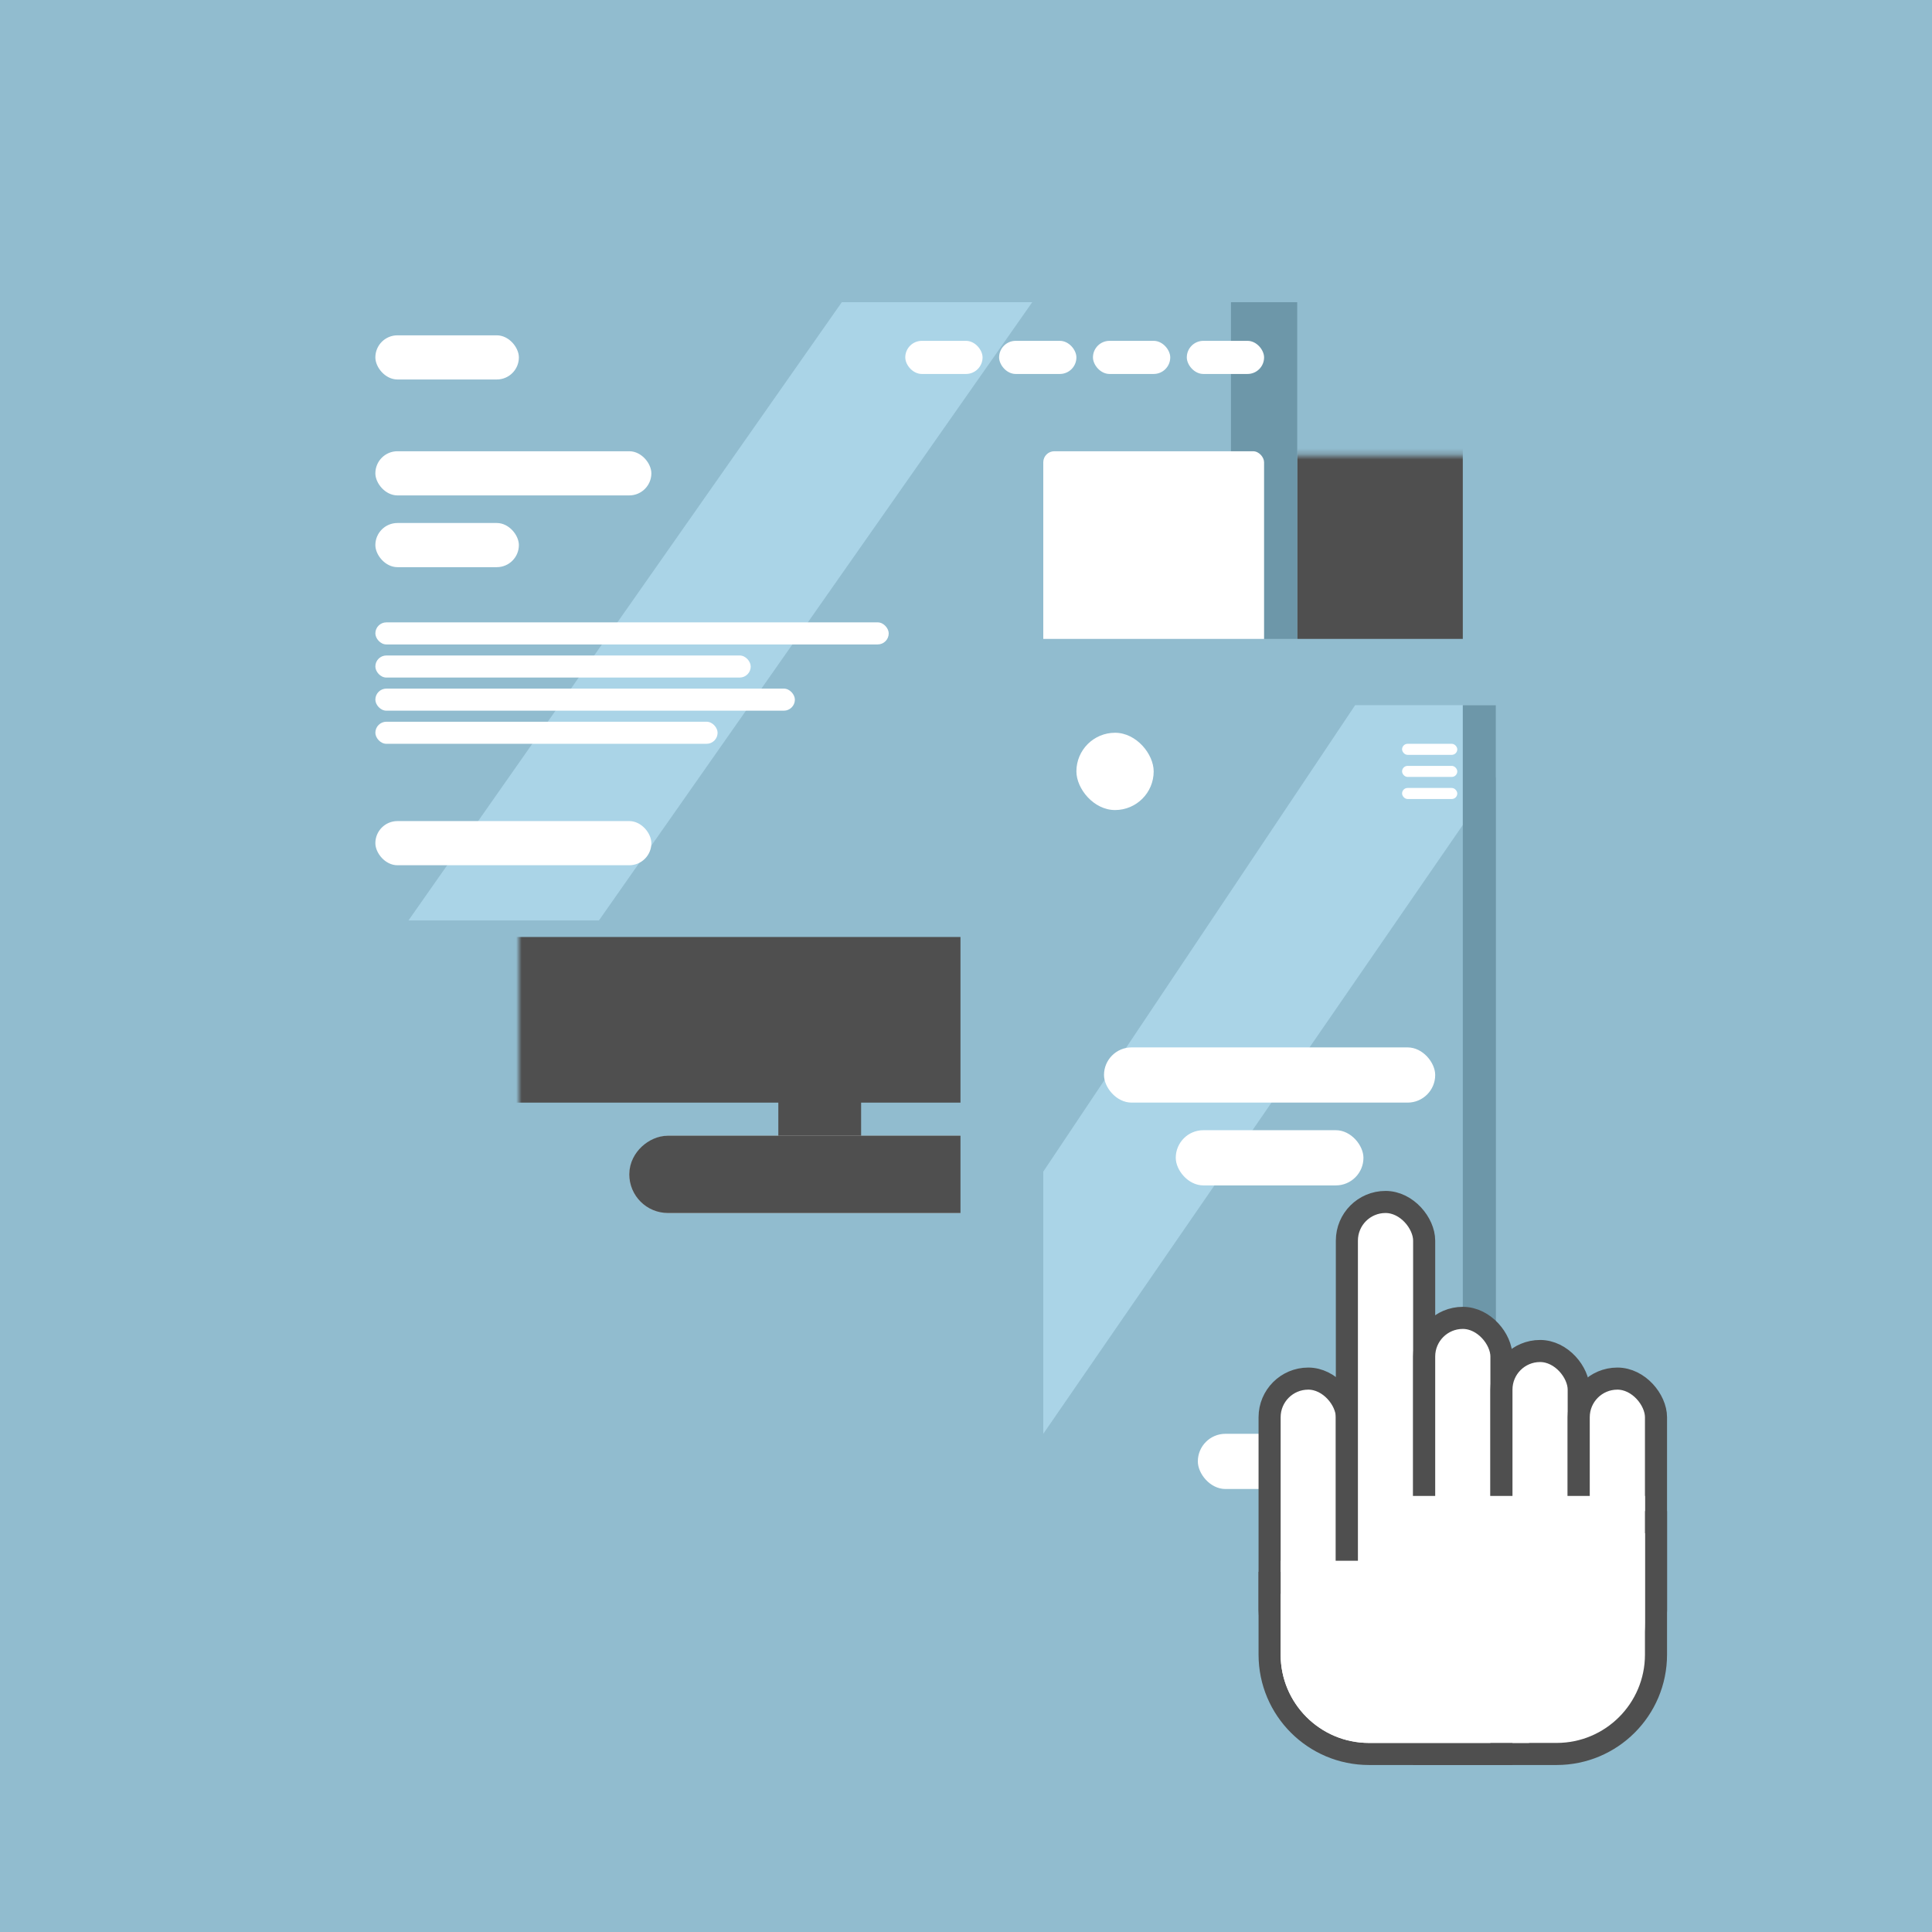 <svg width="350" height="350" viewBox="0 0 350 350" fill="none" xmlns="http://www.w3.org/2000/svg">
<rect width="350" height="350" fill="#91BCCF"/>
<g filter="url(#filter0_d)">
<mask id="path-1-inside-1" fill="white">
<rect x="47" y="39.747" width="203" height="142" rx="10"/>
</mask>
<rect x="47" y="39.747" width="203" height="142" rx="10" fill="#91BCCF"/>
<rect x="47" y="39.747" width="203" height="142" rx="10" stroke="#4F4F4F" stroke-width="30" stroke-linecap="round" stroke-linejoin="round" mask="url(#path-1-inside-1)"/>
</g>
<rect x="144.75" y="190.497" width="7.5" height="22.5" rx="3.75" fill="#C4C4C4" stroke="#4F4F4F" stroke-width="7.5"/>
<g filter="url(#filter1_d)">
<rect x="184" y="202.747" width="14" height="70" rx="7" transform="rotate(90 184 202.747)" fill="#C4C4C4"/>
<rect x="180.5" y="206.247" width="7" height="63" rx="3.5" transform="rotate(90 180.5 206.247)" stroke="#4F4F4F" stroke-width="7"/>
</g>
<rect x="223" y="54.747" width="12" height="112" fill="#6D97A9"/>
<path d="M152.5 54.747L187 54.747L108.5 166.747L74 166.747L152.5 54.747Z" fill="#AAD4E7"/>
<rect x="68" y="60.747" width="26" height="8" rx="4" fill="white"/>
<rect x="215" y="61.747" width="14" height="6" rx="3" fill="white"/>
<rect x="198" y="61.747" width="14" height="6" rx="3" fill="white"/>
<rect x="181" y="61.747" width="14" height="6" rx="3" fill="white"/>
<rect x="164" y="61.747" width="14" height="6" rx="3" fill="white"/>
<rect x="68" y="94.747" width="26" height="8" rx="4" fill="white"/>
<rect x="68" y="148.747" width="50" height="8" rx="4" fill="white"/>
<rect x="68" y="112.747" width="93" height="4" rx="2" fill="white"/>
<rect x="68" y="118.747" width="68" height="4" rx="2" fill="white"/>
<rect x="68" y="124.747" width="76" height="4" rx="2" fill="white"/>
<rect x="68" y="130.747" width="62" height="4" rx="2" fill="white"/>
<rect x="68" y="81.747" width="50" height="8" rx="4" fill="white"/>
<rect x="189" y="81.747" width="40" height="75" rx="2" fill="white"/>
<g filter="url(#filter2_d)">
<mask id="path-20-inside-2" fill="white">
<rect x="174" y="112.747" width="112" height="180" rx="8"/>
</mask>
<rect x="174" y="112.747" width="112" height="180" rx="8" fill="#91BCCF"/>
<rect x="174" y="112.747" width="112" height="180" rx="8" stroke="#4F4F4F" stroke-width="30" mask="url(#path-20-inside-2)"/>
</g>
<rect x="189" y="127.747" width="82" height="150" fill="#91BCCF"/>
<path d="M245.5 127.747L271 127.747L271 140.747L189 259.747L189 212.247L245.5 127.747Z" fill="#AAD4E7"/>
<rect x="265" y="127.747" width="6" height="150" fill="#6D97A9"/>
<rect x="195" y="132.747" width="14" height="14" rx="7" fill="white"/>
<rect x="213" y="204.747" width="34" height="10" rx="5" fill="white"/>
<rect x="217" y="259.747" width="26" height="10" rx="5" fill="white"/>
<rect x="200" y="189.747" width="60" height="10" rx="5" fill="white"/>
<rect x="254" y="134.747" width="10" height="2" rx="1" fill="white"/>
<rect x="254" y="138.747" width="10" height="2" rx="1" fill="white"/>
<rect x="254" y="142.747" width="10" height="2" rx="1" fill="white"/>
<g filter="url(#filter3_d)">
<rect x="230" y="246.747" width="14" height="49" rx="7" fill="white" stroke="#4F4F4F" stroke-width="4"/>
<rect x="244" y="214.747" width="14" height="81" rx="7" fill="white" stroke="#4F4F4F" stroke-width="4"/>
<rect x="258" y="235.747" width="14" height="60" rx="7" fill="white" stroke="#4F4F4F" stroke-width="4"/>
<rect x="272" y="241.747" width="14" height="54" rx="7" fill="white" stroke="#4F4F4F" stroke-width="4"/>
<rect x="286" y="246.747" width="14" height="49" rx="7" fill="white" stroke="#4F4F4F" stroke-width="4"/>
<path d="M258 272.747H300V296.747C300 306.689 291.941 314.747 282 314.747H258V272.747Z" fill="white" stroke="#4F4F4F" stroke-width="4"/>
<path d="M230 283.747H272V314.747H248C238.059 314.747 230 306.689 230 296.747V283.747Z" fill="white" stroke="#4F4F4F" stroke-width="4"/>
<path d="M248 268H298V291C298 299.837 290.837 307 282 307H248V268Z" fill="white"/>
<path d="M232 279.747H277V312.747H248C239.163 312.747 232 305.584 232 296.747V279.747Z" fill="white"/>
</g>
<defs>
<filter id="filter0_d" x="41" y="36.747" width="215" height="154" filterUnits="userSpaceOnUse" color-interpolation-filters="sRGB">
<feFlood flood-opacity="0" result="BackgroundImageFix"/>
<feColorMatrix in="SourceAlpha" type="matrix" values="0 0 0 0 0 0 0 0 0 0 0 0 0 0 0 0 0 0 127 0"/>
<feOffset dy="3"/>
<feGaussianBlur stdDeviation="3"/>
<feColorMatrix type="matrix" values="0 0 0 0 0 0 0 0 0 0 0 0 0 0 0 0 0 0 0.25 0"/>
<feBlend mode="normal" in2="BackgroundImageFix" result="effect1_dropShadow"/>
<feBlend mode="normal" in="SourceGraphic" in2="effect1_dropShadow" result="shape"/>
</filter>
<filter id="filter1_d" x="108" y="199.747" width="82" height="26" filterUnits="userSpaceOnUse" color-interpolation-filters="sRGB">
<feFlood flood-opacity="0" result="BackgroundImageFix"/>
<feColorMatrix in="SourceAlpha" type="matrix" values="0 0 0 0 0 0 0 0 0 0 0 0 0 0 0 0 0 0 127 0"/>
<feOffset dy="3"/>
<feGaussianBlur stdDeviation="3"/>
<feColorMatrix type="matrix" values="0 0 0 0 0 0 0 0 0 0 0 0 0 0 0 0 0 0 0.25 0"/>
<feBlend mode="normal" in2="BackgroundImageFix" result="effect1_dropShadow"/>
<feBlend mode="normal" in="SourceGraphic" in2="effect1_dropShadow" result="shape"/>
</filter>
<filter id="filter2_d" x="168" y="109.747" width="124" height="192" filterUnits="userSpaceOnUse" color-interpolation-filters="sRGB">
<feFlood flood-opacity="0" result="BackgroundImageFix"/>
<feColorMatrix in="SourceAlpha" type="matrix" values="0 0 0 0 0 0 0 0 0 0 0 0 0 0 0 0 0 0 127 0"/>
<feOffset dy="3"/>
<feGaussianBlur stdDeviation="3"/>
<feColorMatrix type="matrix" values="0 0 0 0 0 0 0 0 0 0 0 0 0 0 0 0 0 0 0.25 0"/>
<feBlend mode="normal" in2="BackgroundImageFix" result="effect1_dropShadow"/>
<feBlend mode="normal" in="SourceGraphic" in2="effect1_dropShadow" result="shape"/>
</filter>
<filter id="filter3_d" x="222" y="209.747" width="86" height="116" filterUnits="userSpaceOnUse" color-interpolation-filters="sRGB">
<feFlood flood-opacity="0" result="BackgroundImageFix"/>
<feColorMatrix in="SourceAlpha" type="matrix" values="0 0 0 0 0 0 0 0 0 0 0 0 0 0 0 0 0 0 127 0"/>
<feOffset dy="3"/>
<feGaussianBlur stdDeviation="3"/>
<feColorMatrix type="matrix" values="0 0 0 0 0 0 0 0 0 0 0 0 0 0 0 0 0 0 0.25 0"/>
<feBlend mode="normal" in2="BackgroundImageFix" result="effect1_dropShadow"/>
<feBlend mode="normal" in="SourceGraphic" in2="effect1_dropShadow" result="shape"/>
</filter>
</defs>
</svg>
